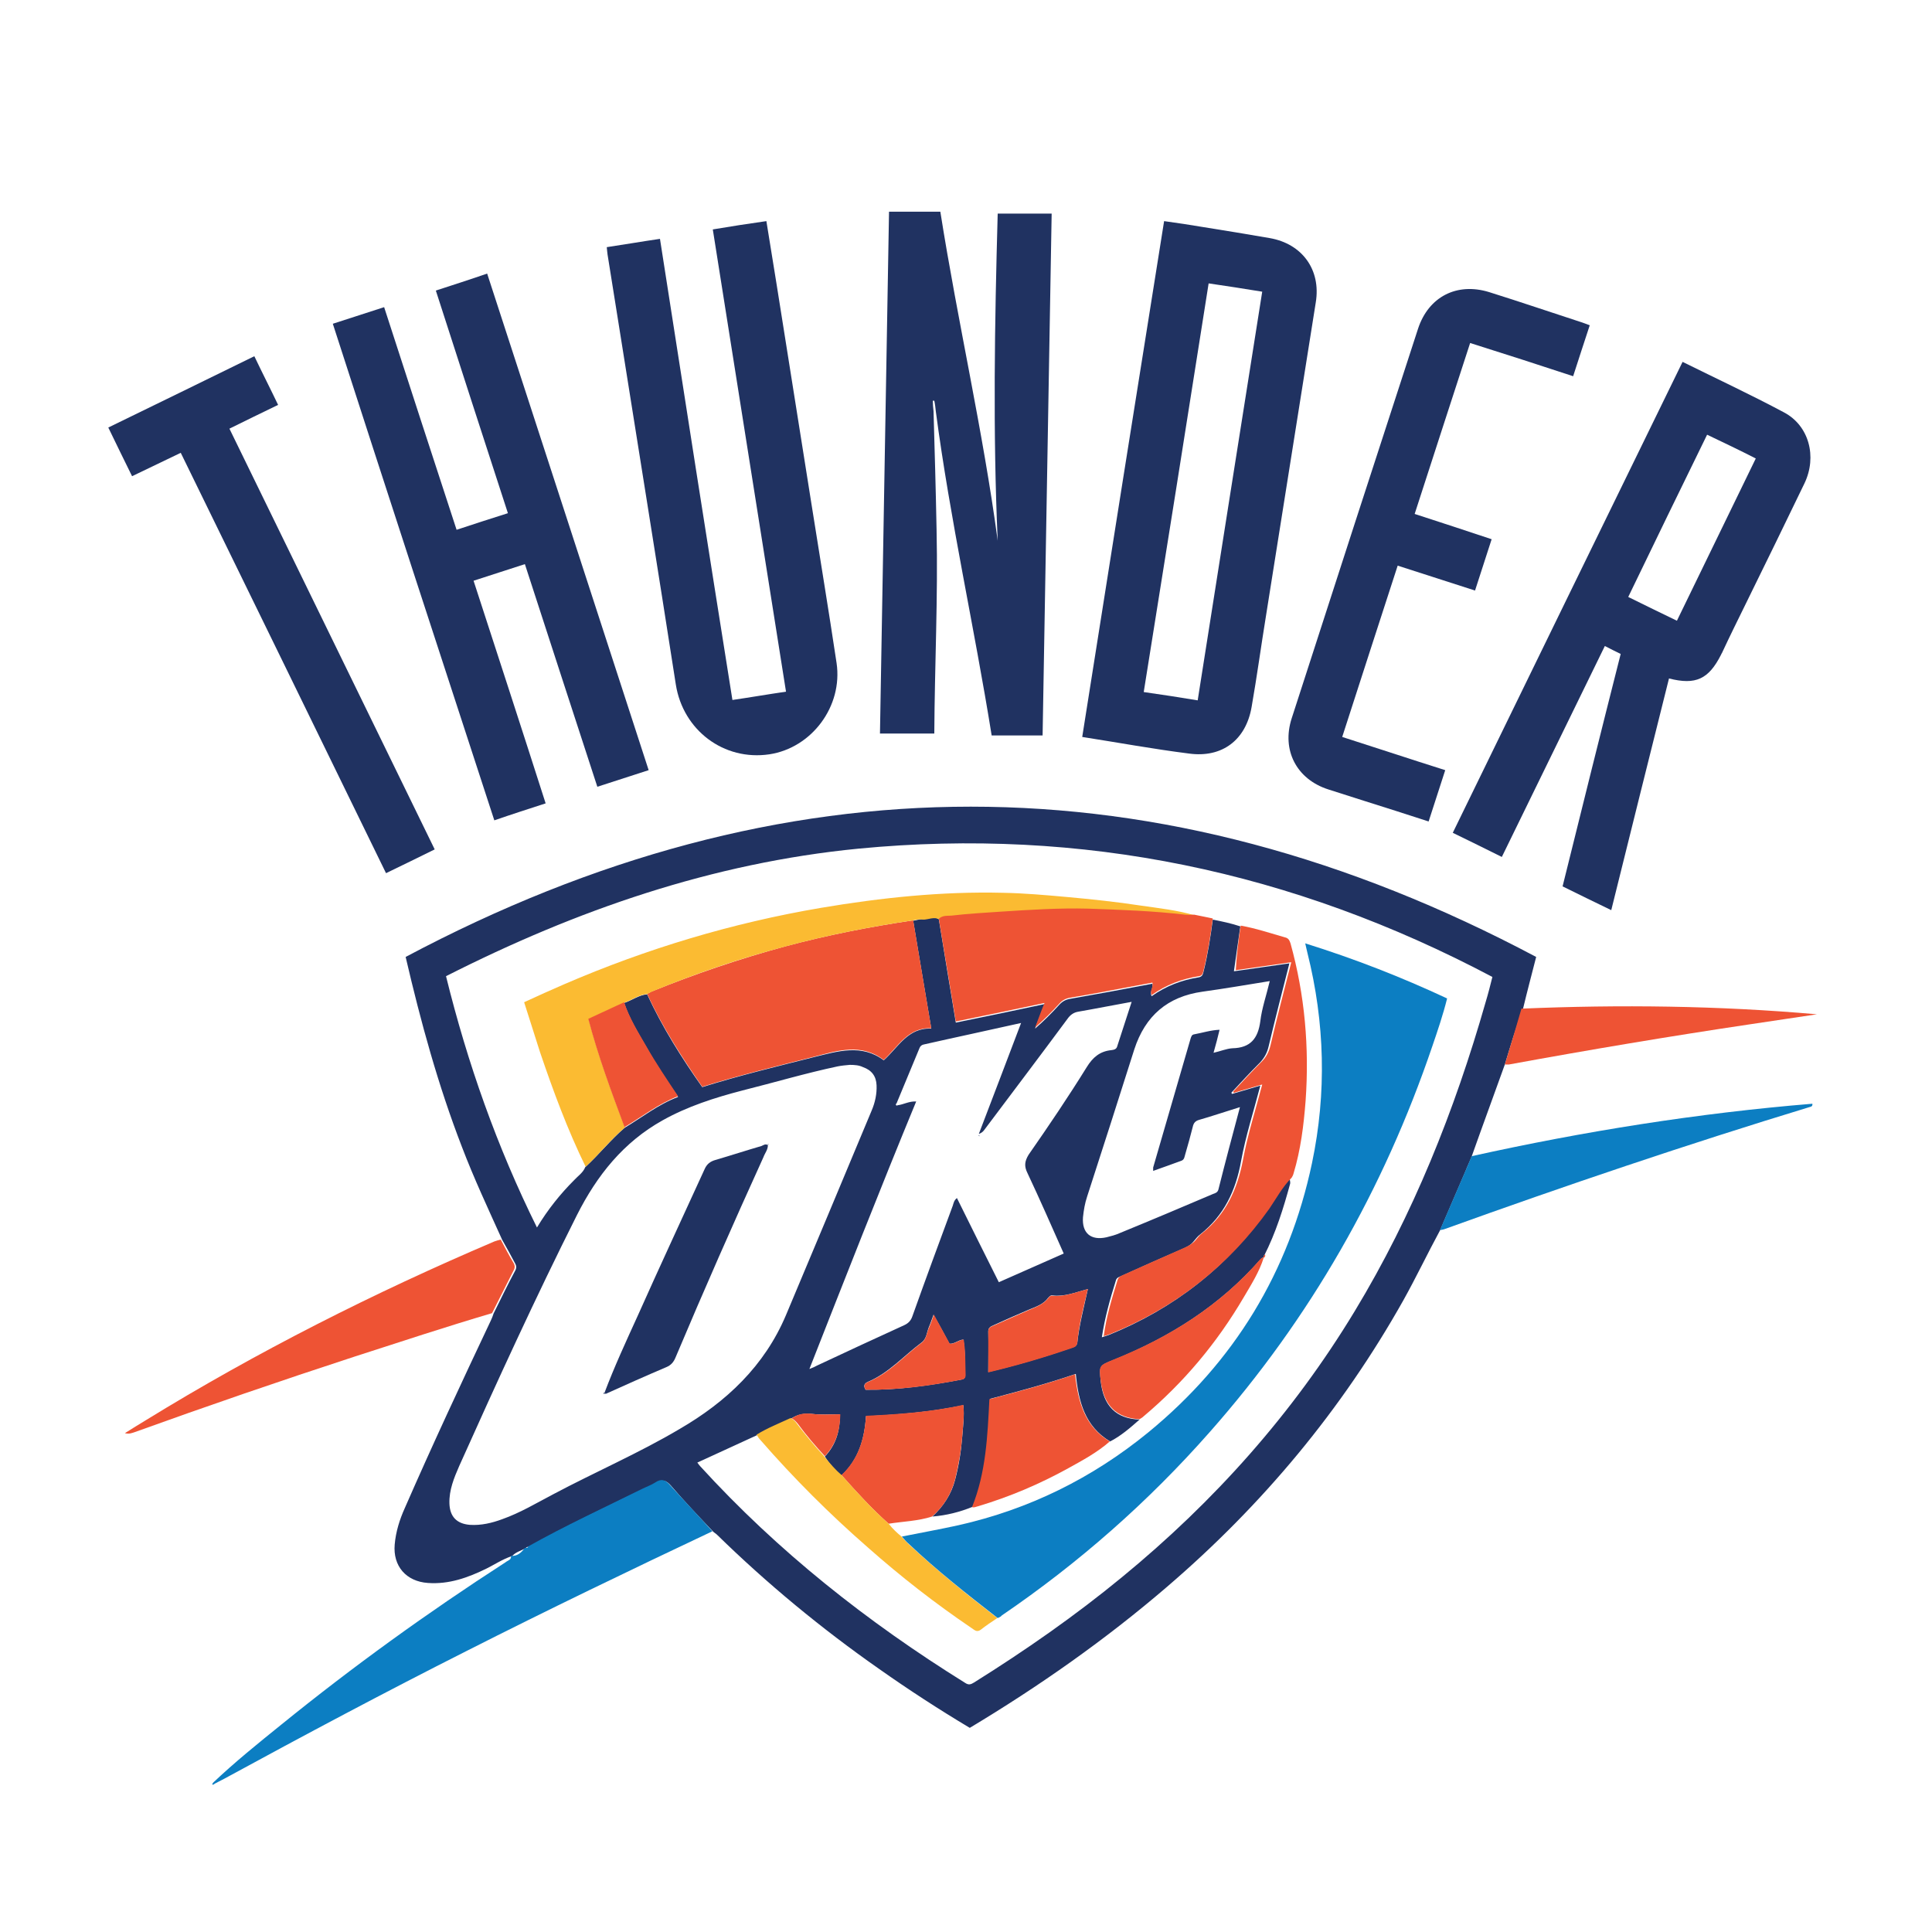 <?xml version="1.0" encoding="utf-8"?>
<!-- Generator: Adobe Illustrator 21.0.0, SVG Export Plug-In . SVG Version: 6.00 Build 0)  -->
<svg version="1.1" id="Layer_1" xmlns="http://www.w3.org/2000/svg" xmlns:xlink="http://www.w3.org/1999/xlink" x="0px" y="0px"
	 viewBox="0 0 512 512" style="enable-background:new 0 0 512 512;" xml:space="preserve">
<style type="text/css">
	.st0{fill:#203261;}
	.st1{fill:#0C7EC2;}
	.st2{fill:#EE5334;}
	.st3{fill:#FBBB32;}
</style>
<g>
	<path class="st0" d="M398.8,282.1c-2.9,8.1-5.9,16.2-8.8,24.4c-0.5,1.3-1.1,2.5-1.6,3.8c-2.3,5.3-4.5,10.5-6.8,15.8
		c-3.3,6.1-6.3,12.4-9.7,18.5c-16.3,29-37.3,54.2-62.6,75.9c-16.3,14-33.8,26.3-52.3,37.4c-8.2-4.9-16.2-10.1-24-15.6
		c-15.3-10.7-29.7-22.6-43-35.6c-0.3-0.3-0.7-0.5-1-0.8c-3.8-4-7.6-8-11.2-12.2c-1.3-1.5-2.4-1.7-4-0.7c-1.1,0.7-2.3,1.2-3.5,1.7
		c-10.1,4.9-20.3,9.7-30.1,15.2c-0.4,0-0.7,0.1-0.9,0.4l0,0c-1.3,0.7-2.7,1-3.7,2.2l0-0.1c-2.4,0.8-4.5,2.2-6.7,3.3
		c-4.9,2.4-9.9,4.2-15.5,3.8c-5.8-0.4-9.3-4.5-8.8-10.2c0.3-3.4,1.3-6.6,2.7-9.7c7.3-16.7,15-33.2,22.8-49.7
		c0.3-0.6,0.5-1.2,0.7-1.8c1.9-3.8,3.7-7.6,5.7-11.3c0.4-0.7,0.4-1.3,0-2c-1.1-2.1-2.2-4.1-3.4-6.2c-3.7-8.2-7.5-16.3-10.7-24.7
		c-6.3-16.3-10.9-33.1-14.9-50.3c99.9-53.1,199.6-53.1,299.6,0c-1.2,4.7-2.4,9.2-3.5,13.8C401.7,272.3,400.3,277.2,398.8,282.1z
		 M334.9,333.3L334.9,333.3c-0.4-0.1-0.6,0.2-0.9,0.5c-10.7,12.2-24,20.6-38.9,26.6c-3.8,1.5-3.8,1.5-3.4,5.6
		c0.7,6.6,4.1,10,10.3,10.2c-2.5,2.2-4.9,4.3-7.8,5.8c-6.7-4-8.4-10.6-9.1-17.9c-7.6,2.6-15.1,4.6-22.7,6.6
		c-0.5,9.8-0.9,19.5-4.6,28.6c-3.4,1.4-7,2.3-10.7,2.6c2.9-2.7,5-5.9,6-9.7c1-3.8,1.6-7.6,1.9-11.4c0.2-2.8,0.6-5.5,0.3-8.4
		c-8.6,1.8-17.2,2.5-25.8,2.9c-0.4,6.1-2,11.5-6.5,15.7c-1.7-1.4-3.2-3.1-4.4-5c2.8-3,4-6.5,4-11.2c-2.6,0-5,0.2-7.4-0.1
		c-2.1-0.2-3.8,0.1-5.5,1.2c-3,1.4-6.2,2.6-9,4.4c-5.2,2.4-10.5,4.8-15.9,7.3c0.4,0.5,0.5,0.7,0.7,0.9
		c20.6,22.6,44.4,41.4,70.3,57.5c0.9,0.6,1.5,0.4,2.3-0.1c13.6-8.5,26.8-17.7,39.2-27.9c24.5-20.1,45.3-43.4,61.7-70.5
		c15.5-25.6,26.5-53.2,34.7-81.9c0.7-2.3,1.3-4.7,1.8-6.7c-52.9-28-108.7-39.7-168-34c-38.8,3.8-74.8,16.3-109.3,33.8
		c5.7,23.1,13.5,45.2,24.1,66.6c2.9-4.8,6.2-8.9,9.9-12.6c1-1.1,2.3-1.9,2.9-3.4c3.6-3.3,6.7-7.2,10.4-10.4
		c4.7-2.8,8.9-6.2,14.2-8.2c-3.1-4.5-5.9-8.7-8.4-13.2c-2.2-3.8-4.5-7.5-5.9-11.7c2.1-0.7,3.9-2.1,6.1-2.3c4,8.7,9.1,16.8,14.6,24.6
		c9.9-3.1,19.9-5.5,29.8-8c6.1-1.5,12.5-3.5,18.3,0.9c3.9-3.5,6.4-8.7,12.6-8.4c-1.7-9.9-3.2-19.2-4.8-28.6c0.8-0.1,1.6-0.4,2.3-0.4
		c1.5,0.1,3-1,4.5,0c0.8,4.9,1.6,9.8,2.4,14.7c0.7,4.2,1.4,8.3,2.1,12.7c7.9-1.6,15.6-3.2,23.5-4.9c-0.9,2.4-1.7,4.5-2.5,6.5
		c2.3-2,4.4-4.1,6.4-6.3c0.8-0.9,1.7-1.4,2.9-1.6c3.5-0.6,7.1-1.3,10.6-1.9c3.7-0.7,7.4-1.4,11.2-2.1c0.3,1.2-0.8,2.1-0.2,3.3
		c3.8-2.7,8-4.3,12.5-5c1-0.2,1.1-0.9,1.3-1.7c1.1-4.5,1.8-9,2.4-13.6c2.5,0.5,4.9,1,7.3,1.8c-0.6,3.9-1.1,7.9-1.7,11.9
		c5-0.7,9.8-1.4,14.7-2.1c-1.9,7.5-3.8,14.8-5.5,22c-0.4,1.7-1.1,3-2.3,4.3c-2.6,2.6-5.1,5.3-7.6,8c0.1,0.1,0.2,0.2,0.2,0.3
		c2.4-0.7,4.8-1.4,7.5-2.2c-1.8,6.9-3.9,13.4-5.1,20c-1.4,7.8-4.5,14.4-10.8,19.4c-0.7,0.5-1.2,1.2-1.8,1.9c-0.8,1-1.8,1.5-3,2
		c-5.3,2.3-10.7,4.7-16,7.1c-0.6,0.3-1.4,0.4-1.6,1.3c-1.5,4.8-2.9,9.7-3.7,15c0.8-0.3,1.3-0.4,1.8-0.6c17.3-7,31.4-18,42.1-33.2
		c1.9-2.7,3.5-5.7,5.9-8.2c0,0.4,0.2,0.9,0.1,1.3c-1.8,6.6-3.8,13-6.9,19.1C335,332.6,334.7,332.9,334.9,333.3z M237.9,292.9
		c1.6-0.2,3-1.1,4.9-1c-9.7,23.5-18.9,47-28.3,70.9c1-0.4,1.5-0.6,2-0.9c7.7-3.6,15.4-7.2,23.1-10.7c1.1-0.5,1.8-1.2,2.2-2.4
		c3.5-9.8,7.1-19.6,10.7-29.3c0.2-0.6,0.3-1.4,1.1-2c3.7,7.5,7.4,14.9,11.1,22.3c5.9-2.6,11.5-5.1,17.2-7.6
		c-3.2-7.2-6.3-14.3-9.6-21.3c-0.9-1.8-0.8-3.1,0.3-4.9c5.3-7.6,10.5-15.3,15.4-23.2c1.6-2.6,3.5-4.2,6.5-4.5
		c0.7-0.1,1.4-0.2,1.6-1.1c1.2-3.8,2.5-7.6,3.8-11.7c-5,0.9-9.5,1.8-14.1,2.6c-1.3,0.2-2.2,0.9-2.9,1.9
		c-7.1,9.6-14.3,19.1-21.5,28.7c-0.5,0.6-0.8,1.4-2,1.8c3.8-9.9,7.4-19.4,11.2-29.4c-8.9,2-17.4,3.8-25.8,5.7
		c-0.5,0.1-0.9,0.4-1.1,0.9c-2,4.9-4.1,9.8-6.1,14.7c-0.1,0.1-0.3,0.3-0.2,0.3C237.5,293.1,237.7,293,237.9,292.9z M225.2,282.2
		c-1.1,0.1-2.2,0.2-3.2,0.4c-8.5,1.8-16.9,4.3-25.3,6.4c-7.3,1.9-14.5,4.2-21.1,7.9c-10.4,5.8-17.4,14.6-22.7,25.1
		c-11,21.9-21.2,44.2-31.2,66.5c-1.4,3.2-2.7,6.4-2.6,9.9c0.1,3.5,1.9,5.4,5.4,5.7c3,0.2,5.9-0.5,8.6-1.5c4.8-1.7,9.1-4.3,13.5-6.6
		c11.1-5.9,22.7-10.9,33.5-17.3c12.4-7.2,22.5-16.7,28.2-30.2c7.6-18.1,15.2-36.2,22.7-54.2c0.9-2.1,1.4-4.4,1.3-6.7
		c-0.1-2.4-1.3-4-3.6-4.8C227.7,282.3,226.5,282.2,225.2,282.2z M328.6,293.4c-3.9,1.2-7.4,2.4-10.9,3.4c-1,0.3-1.4,0.9-1.6,1.8
		c-0.6,2.4-1.3,4.9-2,7.3c-0.2,0.6-0.2,1.4-1,1.7c-2.5,0.9-4.9,1.8-7.5,2.7c0-0.5,0-0.7,0-0.9c3.3-11.4,6.6-22.8,9.9-34.1
		c0.2-0.6,0.3-1.1,1-1.2c2.2-0.4,4.3-1.1,6.7-1.2c-0.5,2.1-1,4-1.6,6.1c1.8-0.4,3.4-1.1,5-1.2c4.8-0.1,6.8-2.6,7.4-7.2
		c0.4-3.4,1.6-6.8,2.5-10.6c-6.2,1-12,2-17.8,2.8c-9.3,1.3-15.2,6.4-18.1,15.3c-4.1,13-8.3,26-12.5,39c-0.6,1.8-0.9,3.6-1.1,5.5
		c-0.3,4.2,2.1,6.2,6.2,5.3c1.2-0.3,2.4-0.6,3.5-1.1c8.3-3.4,16.6-6.9,24.8-10.4c0.6-0.2,1.2-0.4,1.4-1.2
		C324.7,308,326.6,300.9,328.6,293.4z M288.3,341.6c-3.3,0.9-6.2,2.1-9.4,1.7c-0.5-0.1-0.8,0.3-1.1,0.6c-1.3,1.8-3.3,2.4-5.2,3.2
		c-3.1,1.3-6.2,2.7-9.3,4.1c-0.7,0.3-1.4,0.6-1.4,1.6c0.1,3.5,0,7,0,10.8c8-1.9,15.3-4.1,22.6-6.6c0.6-0.2,0.9-0.6,1-1.2
		C286,351.2,287.2,346.6,288.3,341.6z M229.4,368.3c8.5,0.1,17-1.1,25.4-2.7c0.7-0.1,1-0.5,1-1.2c0-3.1,0-6.2-0.5-9.4
		c-1.4,0.1-2.3,1.2-3.7,1.1c-1.3-2.5-2.7-5-4.2-7.7c-0.5,1.3-0.8,2.3-1.2,3.2c-0.6,1.4-0.6,3.2-2,4.2c-4.7,3.5-8.7,8.1-14.2,10.4
		C229.1,366.6,228.7,367.2,229.4,368.3z"/>
	<path class="st0" d="M247.4,109c0.3,10.4,0.6,20.9,0.8,31.3c0.4,18-0.5,36-0.6,54.1c-4.8,0-9.4,0-14.4,0
		c0.8-46.2,1.6-92.2,2.4-138.3c4.5,0,8.9,0,13.6,0c4.6,29.2,11.3,58,15.2,87.2c-1.3-28.9-0.8-57.8,0-86.7c4.8,0,9.4,0,14.3,0
		c-0.8,46.2-1.6,92.2-2.4,138.3c-4.5,0-8.9,0-13.5,0c-4.6-28.7-11-57.1-14.8-85.9c-0.1-0.9-0.2-1.9-0.4-2.8c-0.1,0-0.3,0-0.4,0
		C247.2,107.1,247.3,108.1,247.4,109z"/>
	<path class="st0" d="M385,220.7c20.3-41.6,40.5-83.1,60.9-124.8c9.1,4.5,18.1,8.7,26.9,13.4c6.6,3.5,8.8,11.7,5.4,18.8
		c-5.1,10.6-10.3,21.2-15.5,31.8c-2.1,4.3-4.2,8.5-6.2,12.8c-0.1,0.3-0.3,0.5-0.4,0.8c-3.3,6.5-6.7,8.1-13.8,6.3
		c-5.1,20.4-10.2,40.8-15.3,61.4c-4.4-2.1-8.6-4.2-12.9-6.3c5.1-20.6,10.2-41.1,15.4-61.6c-1.4-0.7-2.7-1.3-4.2-2.1
		c-9.1,18.6-18.1,37.1-27.3,55.9C393.6,224.9,389.3,222.8,385,220.7z M452.4,115.2c-7.1,14.5-14,28.7-20.9,43
		c4.4,2.2,8.6,4.2,12.9,6.3c7-14.4,13.9-28.6,20.9-43C461,119.3,456.8,117.3,452.4,115.2z"/>
	<path class="st0" d="M286.8,195.3c7.2-45.6,14.4-91,21.7-136.7c3.6,0.5,7,1,10.5,1.6c5.8,0.9,11.6,1.9,17.5,2.9
		c8.6,1.5,13.6,8.4,12.2,17c-4.4,27.7-8.8,55.4-13.2,83.1c-1.3,8-2.4,16.1-3.8,24.1c-1.5,8.8-7.8,13.6-16.6,12.4
		C305.6,198.5,296.4,196.8,286.8,195.3z M317.4,185.6c5.7-36.3,11.4-72.2,17.1-108.3c-4.9-0.8-9.4-1.5-14.2-2.2
		c-5.7,36.2-11.4,72.2-17.2,108.3C308,184.1,312.6,184.8,317.4,185.6z"/>
	<path class="st0" d="M88.2,85.8c4.6-1.5,9-2.9,13.6-4.4c6.4,19.7,12.7,39.2,19.2,59c4.5-1.5,8.9-2.9,13.6-4.4
		c-6.4-19.6-12.7-39.2-19.1-59c4.6-1.5,9-2.9,13.6-4.5c14.3,43.9,28.5,87.6,42.8,131.6c-4.6,1.5-9,2.9-13.6,4.4
		c-6.4-19.7-12.8-39.2-19.2-59c-4.6,1.5-9,2.9-13.6,4.4c6.4,19.7,12.8,39.3,19.1,59c-4.6,1.5-9,2.9-13.6,4.5
		C116.7,173.6,102.4,129.8,88.2,85.8z"/>
	<path class="st0" d="M194.1,185.5c4.8-0.7,9.4-1.5,14.2-2.2c-6.5-40.9-12.9-81.6-19.4-122.5c4.7-0.8,9.3-1.5,14.2-2.2
		c0.9,5.6,1.8,11.1,2.7,16.7c3.1,19.5,6.2,39.1,9.3,58.6c2.2,13.9,4.5,27.8,6.6,41.8c1.7,11.5-6.6,22.5-17.8,24.2
		c-12.1,1.8-22.9-6.4-24.8-18.5c-4.9-31.5-10-63.1-15-94.6c-1-6.5-2.1-12.9-3.1-19.4c-0.1-0.6-0.1-1.1-0.2-1.9
		c4.7-0.7,9.3-1.5,14.1-2.2C181.2,103.9,187.6,144.7,194.1,185.5z"/>
	<path class="st0" d="M421.3,86.2c-1.5,4.5-2.9,8.9-4.4,13.5c-9.1-3-18.1-5.9-27.3-8.8c-4.9,15.1-9.8,30.1-14.7,45.3
		c6.8,2.2,13.5,4.4,20.4,6.7c-1.5,4.6-2.9,9-4.4,13.6c-6.8-2.2-13.6-4.4-20.5-6.6c-4.9,15.1-9.8,30.2-14.7,45.4
		c9.1,2.9,18.1,5.9,27.3,8.8c-1.5,4.6-2.9,9-4.4,13.6c-5.8-1.9-11.5-3.7-17.2-5.5c-3.1-1-6.3-2-9.4-3c-8.4-2.7-12.4-10.4-9.7-18.8
		c11.1-34.4,22.3-68.9,33.5-103.3c2.8-8.5,10.3-12.3,18.8-9.7c8.3,2.6,16.5,5.4,24.8,8.1C419.9,85.7,420.5,85.9,421.3,86.2z"/>
	<path class="st0" d="M47.9,120c-4.4,2.1-8.5,4.1-12.9,6.2c-2.1-4.2-4.1-8.4-6.3-12.9c12.9-6.3,25.7-12.5,38.7-18.9
		c2.1,4.4,4.2,8.5,6.3,12.9c-4.3,2.1-8.5,4.1-12.9,6.3c18.1,37.1,36.2,74.2,54.4,111.5c-4.3,2.1-8.5,4.2-12.9,6.3
		C84.2,194.3,66.1,157.2,47.9,120z"/>
	<path class="st1" d="M135.4,412.3C135.4,412.3,135.4,412.4,135.4,412.3c1.7,0.2,2.8-0.9,3.7-2.1c0,0,0,0,0,0c0.4,0.1,0.8,0,0.9-0.4
		c9.8-5.5,20-10.2,30.1-15.2c1.2-0.6,2.4-1,3.5-1.7c1.6-1.1,2.7-0.8,4,0.7c3.7,4.1,7.5,8.1,11.2,12.2
		c-21.8,10.3-43.6,20.8-65.1,31.7c-21.6,10.9-43,22.3-64.3,33.9c-0.9,0.5-1.8,0.9-2.7,1.4c-0.1-0.1-0.2-0.2-0.3-0.3
		c5.8-5.5,12-10.5,18.2-15.5c19-15.4,38.8-29.7,59.4-43C134.6,413.5,135.6,413.4,135.4,412.3z"/>
	<path class="st2" d="M132.7,328.5c1.1,2.1,2.2,4.2,3.4,6.2c0.4,0.7,0.4,1.3,0,2c-1.9,3.8-3.8,7.5-5.7,11.3
		c-12.2,3.6-24.3,7.6-36.4,11.5c-19.6,6.4-39.1,13.1-58.5,20.1c-0.7,0.2-1.3,0.5-2.4,0.2c1.9-1.2,3.7-2.3,5.5-3.4
		c29.6-18.2,60.5-33.8,92.4-47.4C131.6,328.8,132.2,328.6,132.7,328.5z"/>
	<path class="st1" d="M381.6,326c2.3-5.3,4.5-10.5,6.8-15.8c0.5-1.2,1.1-2.5,1.6-3.8c29.8-6.6,59.9-11.4,90.3-13.9
		c0.1,0.8-0.5,0.8-0.8,0.9c-32.5,9.9-64.7,20.8-96.6,32.3C382.4,325.9,382,325.9,381.6,326z"/>
	<path class="st2" d="M398.8,282.1c1.5-4.9,3-9.9,4.4-14.8c26.1-1.1,52.2-0.8,78.3,1.5c-5.8,0.9-11.6,1.7-17.4,2.6
		c-21.5,3.2-42.9,6.8-64.2,10.7C399.5,282.1,399.1,282.1,398.8,282.1z"/>
	<path class="st1" d="M56.8,472.8c-0.2,0.1-0.4,0.3-0.6,0c0,0,0.2-0.2,0.3-0.3C56.6,472.5,56.7,472.6,56.8,472.8z"/>
	<path class="st2" d="M242,243.9c1.6,9.4,3.1,18.7,4.8,28.6c-6.2-0.3-8.8,4.9-12.6,8.4c-5.9-4.5-12.2-2.5-18.3-0.9
		c-9.9,2.5-19.8,4.9-29.8,8c-5.4-7.8-10.6-15.9-14.6-24.6c0.4-0.2,0.7-0.4,1.1-0.6c11.6-4.7,23.4-8.7,35.5-12
		C219.3,247.8,230.6,245.6,242,243.9z"/>
	<path class="st3" d="M242,243.9c-11.4,1.7-22.7,3.9-33.8,6.9c-12.1,3.2-23.9,7.2-35.5,12c-0.4,0.2-0.8,0.4-1.1,0.6
		c-2.3,0.2-4.1,1.6-6.1,2.3c-3.1,1.5-6.3,2.9-9.5,4.4c2.6,9.9,6.1,19.3,9.6,28.7c-3.8,3.2-6.8,7.1-10.4,10.4
		c-4.8-9.8-8.6-20.1-12.1-30.4c-1.4-4.3-2.7-8.6-4.2-13.2c3.7-1.7,7.2-3.3,10.7-4.8c21.8-9.4,44.4-16.2,67.9-20.2
		c16-2.7,32.1-4.4,48.3-4c5.6,0.1,11.2,0.6,16.8,1.1c6.6,0.6,13.3,1.3,19.8,2.3c4.8,0.7,9.6,1.2,14.3,2.6c-0.8,0-1.6,0.1-2.4,0
		c-8.5-1-17.1-1.4-25.7-1.6c-7.8-0.2-15.5,0.3-23.2,0.8c-4.2,0.3-8.4,0.5-12.6,1c-1.2,0.2-2.8-0.2-3.8,0.9c-1.5-0.9-3,0.1-4.5,0
		C243.5,243.5,242.7,243.8,242,243.9z"/>
	<path class="st2" d="M248.8,243.5c1.1-1.1,2.6-0.7,3.8-0.9c4.2-0.5,8.4-0.7,12.6-1c7.7-0.5,15.5-1,23.2-0.8
		c8.6,0.3,17.2,0.6,25.7,1.6c0.8,0.1,1.6,0,2.4,0c1.6,0.3,3.3,0.7,4.9,1c-0.6,4.6-1.3,9.1-2.4,13.6c-0.2,0.8-0.3,1.6-1.3,1.7
		c-4.5,0.7-8.7,2.3-12.5,5c-0.6-1.2,0.5-2,0.2-3.3c-3.7,0.7-7.4,1.4-11.2,2.1c-3.5,0.7-7.1,1.3-10.6,1.9c-1.2,0.2-2.1,0.7-2.9,1.6
		c-2,2.2-4.1,4.3-6.4,6.3c0.8-2,1.5-4.1,2.5-6.5c-8,1.7-15.6,3.3-23.5,4.9c-0.7-4.3-1.4-8.5-2.1-12.7
		C250.4,253.3,249.6,248.4,248.8,243.5z"/>
	<path class="st2" d="M328.8,245.3c4,0.7,7.8,2,11.7,3.1c0.9,0.2,1.2,0.7,1.5,1.6c3.8,13.7,5,27.6,4,41.7c-0.5,6.5-1.3,13-3.2,19.3
		c-0.1,0.4-0.3,0.8-0.5,1.1c-2.4,2.4-4,5.4-5.9,8.2c-10.8,15.2-24.9,26.2-42.1,33.2c-0.5,0.2-1.1,0.4-1.8,0.6
		c0.7-5.3,2.2-10.1,3.7-15c0.3-0.8,1-1,1.6-1.3c5.3-2.4,10.6-4.7,16-7.1c1.2-0.5,2.2-1.1,3-2c0.6-0.7,1.1-1.4,1.8-1.9
		c6.3-5,9.3-11.6,10.8-19.4c1.2-6.6,3.3-13.1,5.1-20c-2.7,0.8-5.1,1.5-7.5,2.2c-0.1-0.1-0.2-0.2-0.2-0.3c2.5-2.7,5-5.4,7.6-8
		c1.2-1.2,1.9-2.6,2.3-4.3c1.7-7.3,3.6-14.5,5.5-22c-4.9,0.7-9.7,1.4-14.7,2.1C327.7,253.2,328.2,249.2,328.8,245.3z"/>
	<path class="st2" d="M247,401.9c-3.7,1.2-7.7,1.3-11.5,1.9c-4.5-4-8.5-8.4-12.5-12.9c4.5-4.2,6.1-9.6,6.5-15.7
		c8.6-0.4,17.2-1,25.8-2.9c0.3,2.9-0.1,5.7-0.3,8.4c-0.3,3.9-1,7.7-1.9,11.4C252,396.1,250,399.3,247,401.9z"/>
	<path class="st2" d="M294.1,382c-3.3,2.9-7.2,5-11,7.1c-7.6,4.2-15.6,7.6-24,10.1c-0.5,0.1-0.9,0.4-1.5,0.2
		c3.7-9.2,4.1-18.8,4.6-28.6c7.6-2,15.1-4,22.7-6.6C285.7,371.4,287.4,378,294.1,382z"/>
	<path class="st3" d="M223,390.9c4,4.5,8,8.9,12.5,12.9c1,1.3,2.2,2.4,3.4,3.4c0.6,0.7,1.3,1.4,1.9,2c7.5,7,15.5,13.4,23.5,19.6
		c-1.5,1-3,2-4.4,3.1c-1.1,0.8-1.7,0-2.5-0.5c-9.6-6.5-18.7-13.6-27.4-21.3c-10.2-8.9-19.7-18.4-28.5-28.5c-0.4-0.4-0.7-0.9-1-1.4
		c2.9-1.8,6-3,9-4.4c0.7,0.3,1.3,0.9,1.7,1.5c2.2,2.9,4.6,5.8,7.1,8.5C219.9,387.8,221.3,389.4,223,390.9z"/>
	<path class="st2" d="M334.9,333.3c-1.2,3.8-3.3,7.1-5.3,10.5c-7.1,12.1-15.9,22.6-26.6,31.6c-0.3,0.3-0.7,0.5-1,0.7
		c-6.1-0.3-9.5-3.6-10.3-10.2c-0.5-4-0.5-4,3.4-5.6c15-6,28.3-14.4,38.9-26.6C334.3,333.5,334.4,333.2,334.9,333.3z"/>
	<path class="st2" d="M165.5,298.7c-3.5-9.4-7-18.8-9.6-28.7c3.2-1.5,6.3-2.9,9.5-4.4c1.4,4.2,3.7,7.9,5.9,11.7
		c2.5,4.4,5.4,8.7,8.4,13.2C174.5,292.5,170.2,295.9,165.5,298.7z"/>
	<path class="st2" d="M288.3,341.6c-1.2,5-2.4,9.6-2.8,14.3c-0.1,0.6-0.4,1-1,1.2c-7.2,2.5-14.6,4.7-22.6,6.6c0-3.8,0-7.3,0-10.8
		c0-1.1,0.7-1.3,1.4-1.6c3.1-1.4,6.2-2.7,9.3-4.1c1.9-0.8,3.9-1.5,5.2-3.2c0.2-0.3,0.6-0.7,1.1-0.6
		C282.1,343.7,285,342.5,288.3,341.6z"/>
	<path class="st2" d="M229.4,368.3c-0.7-1.2-0.2-1.7,0.7-2.1c5.6-2.3,9.5-6.9,14.2-10.4c1.3-1,1.3-2.8,2-4.2
		c0.4-0.9,0.7-1.9,1.2-3.2c1.5,2.7,2.8,5.2,4.2,7.7c1.4,0.1,2.3-1,3.7-1.1c0.5,3.1,0.4,6.2,0.5,9.4c0,0.7-0.3,1.1-1,1.2
		C246.3,367.3,237.9,368.4,229.4,368.3z"/>
	<path class="st2" d="M218.6,385.9c-2.5-2.7-4.9-5.5-7.1-8.5c-0.5-0.6-1-1.2-1.7-1.5c1.7-1.2,3.4-1.5,5.5-1.2
		c2.4,0.3,4.8,0.1,7.4,0.1C222.6,379.4,221.4,382.9,218.6,385.9z"/>
	<path class="st2" d="M335.3,332.5c0,0.3,0,0.7-0.4,0.8C334.7,332.9,335,332.6,335.3,332.5z"/>
	<path class="st1" d="M264.4,428.8c-8.1-6.3-16.1-12.6-23.5-19.6c-0.7-0.6-1.3-1.3-1.9-2c5-1,10-1.9,15-3
		c18.7-4.2,35.5-12.5,50.3-24.6c22.8-18.7,37.3-42.5,43.4-71.4c3.9-18.6,3.4-37.2-1.2-55.6c-0.2-0.7-0.3-1.4-0.6-2.6
		c13.1,4.1,25.4,8.9,37.6,14.6c-1.1,4.4-2.5,8.5-3.9,12.6c-12.9,38-32.4,72.2-59,102.3c-16.3,18.5-34.7,34.7-55.1,48.6
		C265.2,428.5,264.8,428.6,264.4,428.8z"/>
	<path class="st0" d="M203.5,303.5c0,1.2-0.8,2.1-1.2,3.2c-8,17.6-15.8,35.3-23.3,53.1c-0.5,1.2-1.2,2-2.4,2.5
		c-5.4,2.3-10.8,4.7-16.1,7.1c-0.1-0.1-0.2-0.2-0.3-0.3c2.6-6.9,5.7-13.6,8.8-20.4c5.8-13,11.8-25.9,17.7-38.8
		c0.6-1.4,1.5-2.1,2.9-2.5c4.1-1.2,8.1-2.5,12.2-3.7C202.3,303.5,202.9,303,203.5,303.5L203.5,303.5z"/>
	<path class="st0" d="M160.4,369.3c-0.2,0-0.3,0.1-0.5,0.1c0.1-0.1,0.1-0.3,0.2-0.4C160.3,369.2,160.4,369.3,160.4,369.3z"/>
	<path class="st0" d="M203.5,303.5c0-0.1,0-0.2,0-0.3c0.1,0,0.1,0,0.2,0C203.6,303.3,203.6,303.4,203.5,303.5
		C203.5,303.5,203.5,303.5,203.5,303.5z"/>
	<path class="st0" d="M259.6,301c0,0,0,0.1,0,0.1c-0.1,0-0.2-0.1-0.3-0.1c0,0,0.1-0.1,0.1-0.1C259.5,300.9,259.5,301,259.6,301z"/>
</g>
</svg>
